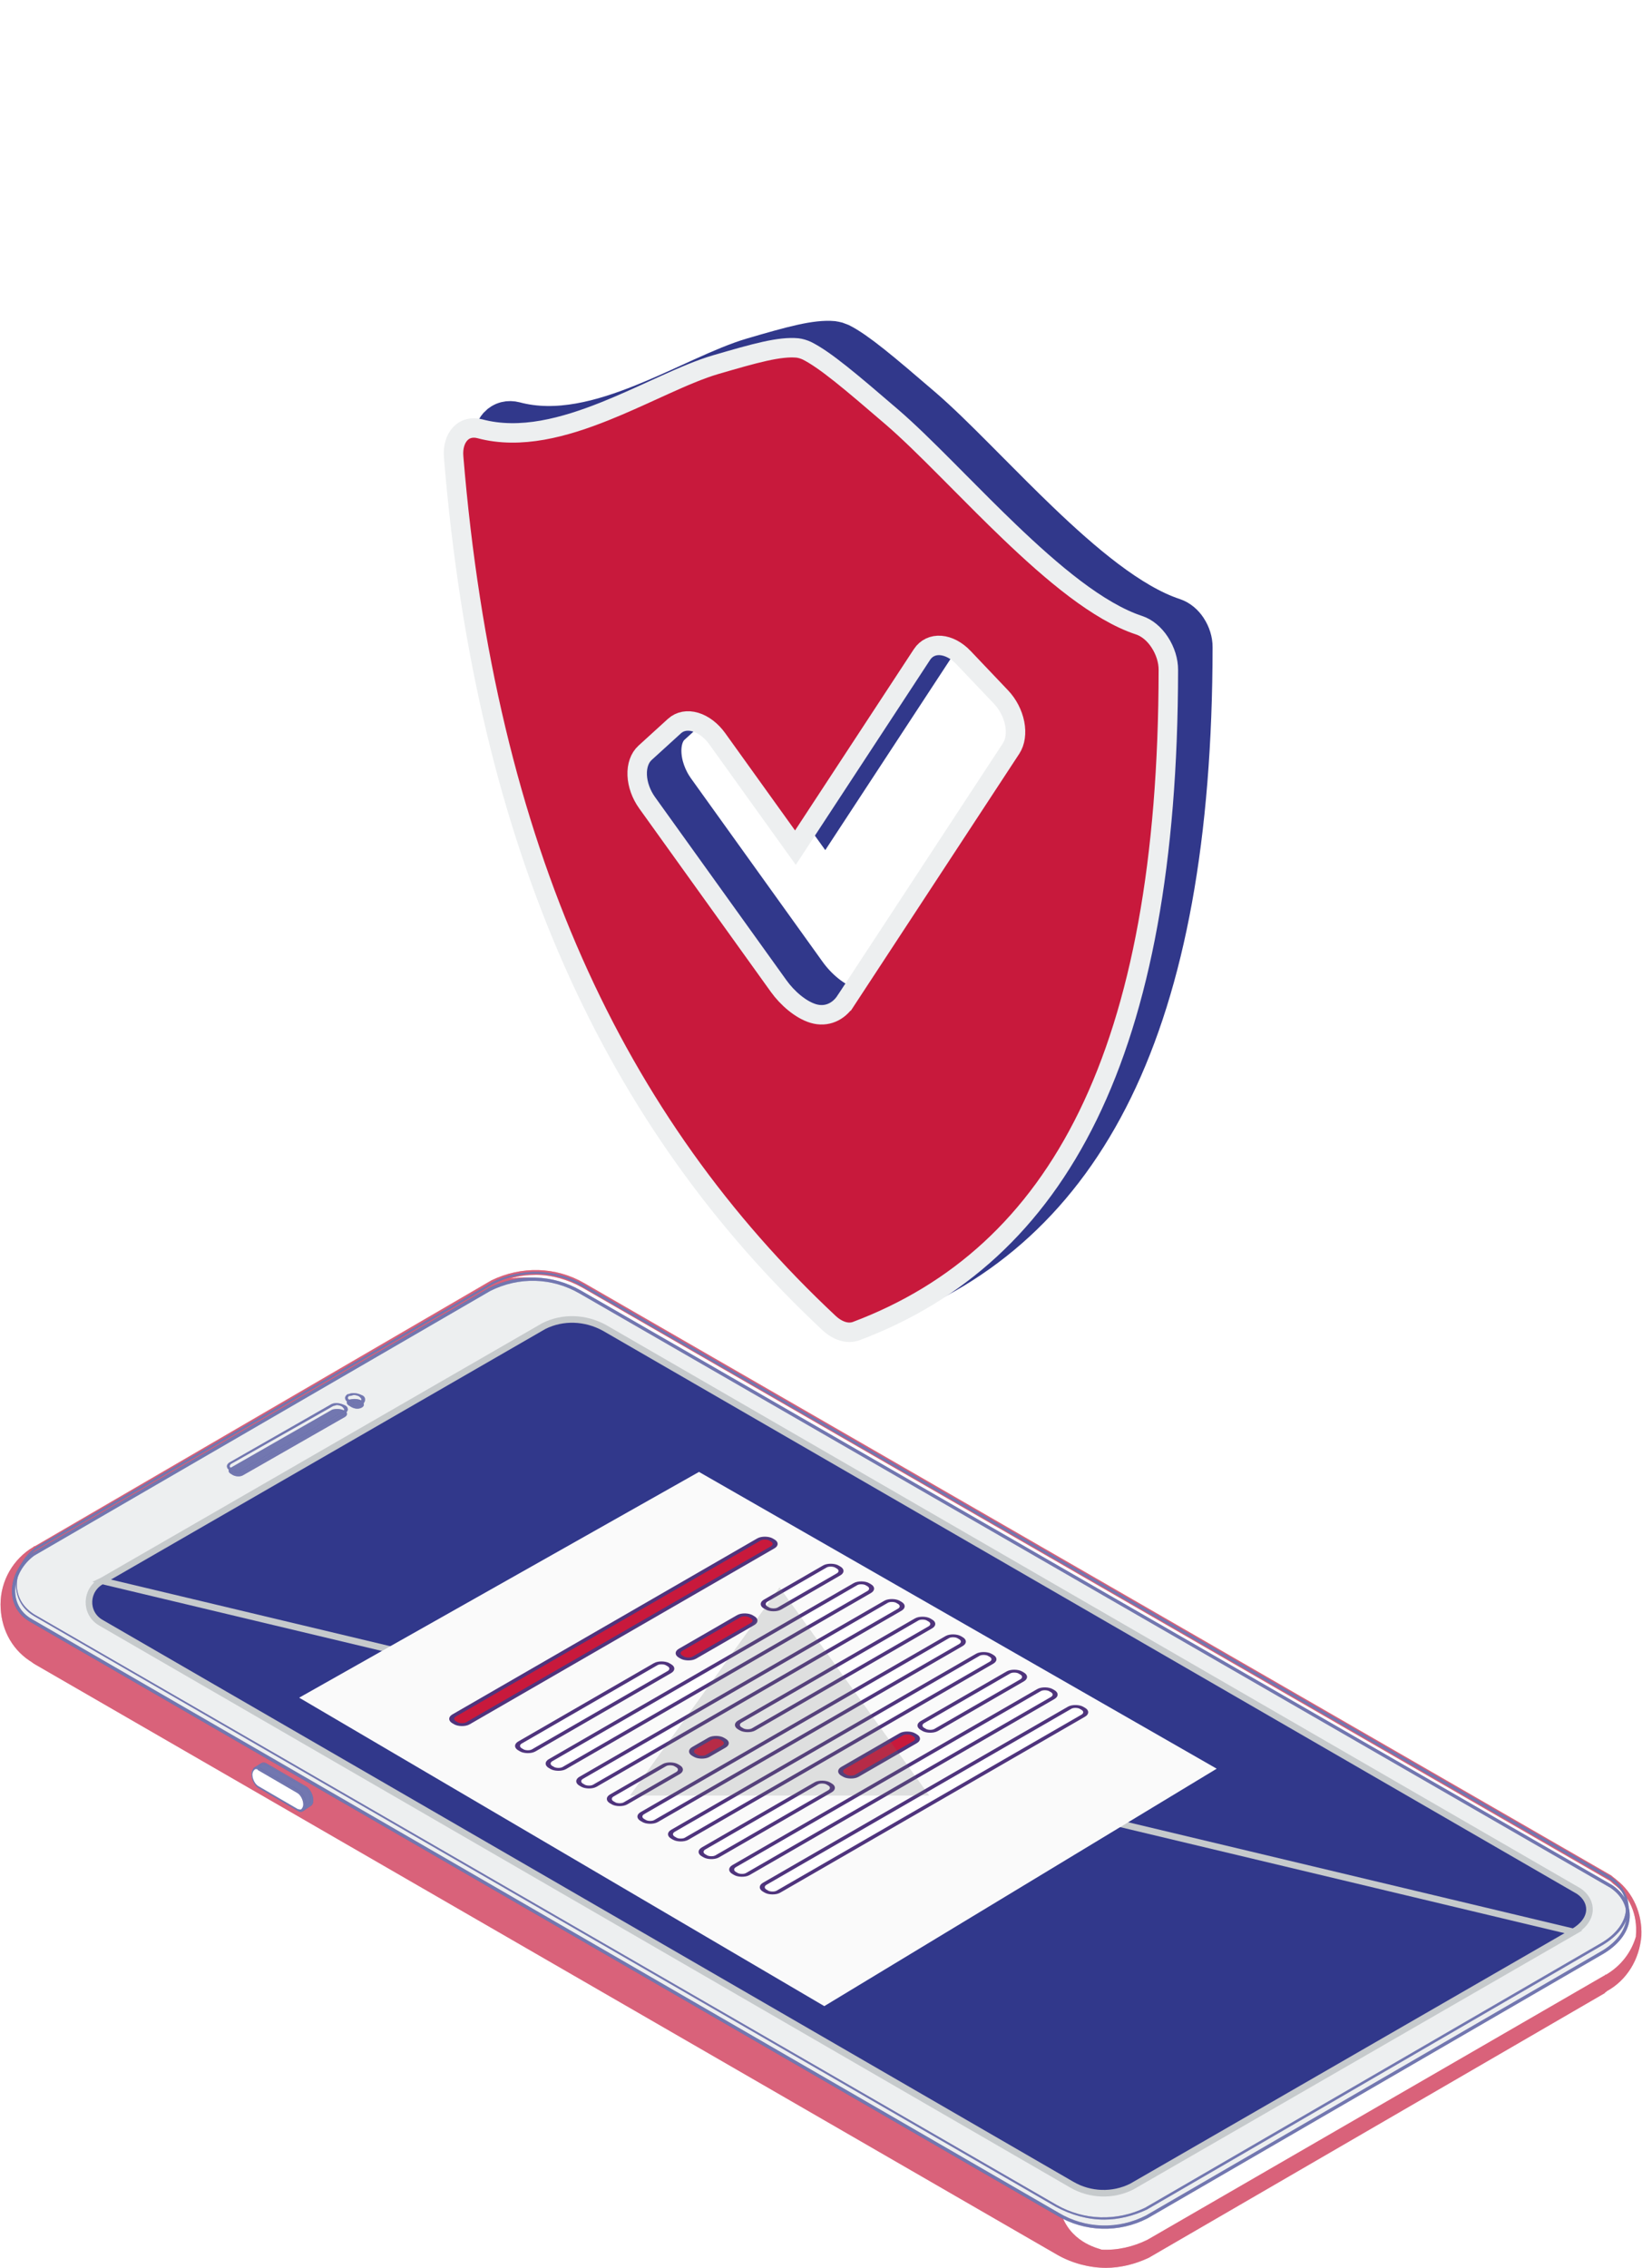 <svg width="328" height="453" viewBox="0 0 328 453" fill="none" xmlns="http://www.w3.org/2000/svg">
<path d="M7.013 309.561C7.194 309.379 7.194 309.379 7.376 309.197L98.532 256.294C104.343 253.385 111.061 253.567 116.69 256.839L321.701 375.19C322.064 375.372 322.427 375.554 322.609 375.917C329.691 381.371 328.601 392.824 320.612 397.551H320.43L320.248 397.733L229.092 450.636C223.463 453.545 216.744 453.182 211.297 450.091L7.013 332.104C6.649 331.922 6.286 331.558 5.923 331.377C-1.885 326.105 -1.34 314.288 7.013 309.561Z" fill="white"/>
<path d="M6.65 309.016L6.831 309.38L6.65 309.016C6.831 308.834 6.831 308.834 7.013 308.834L98.169 255.749C104.161 252.84 111.062 253.022 116.691 256.294L321.883 374.645C322.246 375.009 322.609 375.191 322.972 375.554C326.241 378.099 328.057 382.281 327.875 386.644C327.512 391.371 324.97 395.552 320.975 397.733L320.793 397.915C320.793 397.915 320.612 397.915 320.612 398.097L229.456 451C226.732 452.273 223.826 453 220.921 453C217.653 453 214.202 452.091 211.297 450.455L7.013 332.468C6.65 332.286 6.286 331.923 5.923 331.741C2.11 329.196 0.112 325.014 0.112 320.469C0.112 315.742 2.655 311.379 6.65 309.016ZM322.246 376.281C321.883 375.918 321.701 375.736 321.338 375.554L116.328 257.203C113.422 255.567 110.154 254.658 107.067 254.658C105.432 254.658 103.617 254.84 101.982 255.385C105.796 254.84 109.609 255.385 111.606 257.022L212.75 425.73C212.75 425.73 210.026 437.366 212.205 442.819C214.384 448.273 219.832 449.182 220.013 449.364C223.1 449.546 226.369 448.819 229.274 447.364L320.43 394.643C320.612 394.643 320.612 394.461 320.612 394.461H320.793C323.88 392.643 325.878 389.916 326.786 386.826C326.786 386.826 326.786 386.826 326.786 386.644C327.149 382.462 325.515 378.645 322.246 376.281Z" fill="#C8193C"/>
<path d="M6.65 309.016L6.831 309.38L6.65 309.016C6.831 308.834 6.831 308.834 7.013 308.834L98.169 255.749C104.161 252.84 111.062 253.022 116.691 256.294L321.883 374.645C322.246 375.009 322.609 375.191 322.972 375.554C326.241 378.099 328.057 382.281 327.875 386.644C327.512 391.371 324.97 395.552 320.975 397.733L320.793 397.915C320.793 397.915 320.612 397.915 320.612 398.097L229.456 451C226.732 452.273 223.826 453 220.921 453C217.653 453 214.202 452.091 211.297 450.455L7.013 332.468C6.65 332.286 6.286 331.923 5.923 331.741C2.11 329.196 0.112 325.014 0.112 320.469C0.112 315.742 2.655 311.379 6.65 309.016ZM322.246 376.281C321.883 375.918 321.701 375.736 321.338 375.554L116.328 257.203C113.422 255.567 110.154 254.658 107.067 254.658C105.432 254.658 103.617 254.84 101.982 255.385C105.796 254.84 109.609 255.385 111.606 257.022L212.75 425.73C212.75 425.73 210.026 437.366 212.205 442.819C214.384 448.273 219.832 449.182 220.013 449.364C223.1 449.546 226.369 448.819 229.274 447.364L320.43 394.643C320.612 394.643 320.612 394.461 320.612 394.461H320.793C323.88 392.643 325.878 389.916 326.786 386.826C326.786 386.826 326.786 386.826 326.786 386.644C327.149 382.462 325.515 378.645 322.246 376.281Z" fill="white" fill-opacity="0.32" style="mix-blend-mode:overlay"/>
<path d="M321.883 376.826L115.964 258.112C110.335 254.839 103.617 254.658 97.806 257.566L6.65 310.47C1.929 313.924 1.021 320.832 6.287 323.741L211.297 442.274C216.745 445.546 223.463 445.728 229.093 442.819L320.249 389.916C326.786 385.916 326.423 379.917 321.883 376.826Z" fill="#EDEFF0"/>
<path d="M321.883 376.826L115.964 258.112C110.335 254.839 103.617 254.658 97.806 257.566L6.65 310.47C1.929 313.924 1.021 320.832 6.287 323.741L211.297 442.274C216.745 445.546 223.463 445.728 229.093 442.819L320.249 389.916C326.786 385.916 326.423 379.917 321.883 376.826Z" stroke="#31388B" stroke-width="0.648" stroke-miterlimit="10"/>
<path d="M321.883 376.826L115.964 258.112C110.335 254.839 103.617 254.658 97.806 257.566L6.65 310.47C1.929 313.924 1.021 320.832 6.287 323.741L211.297 442.274C216.745 445.546 223.463 445.728 229.093 442.819L320.249 389.916C326.786 385.916 326.423 379.917 321.883 376.826Z" stroke="white" stroke-opacity="0.32" stroke-width="0.648" stroke-miterlimit="10" style="mix-blend-mode:overlay"/>
<path d="M220.558 443.365C223.463 443.365 226.369 442.637 229.092 441.365L320.249 388.461C323.517 386.462 325.333 383.917 325.333 381.19C325.333 378.826 324.062 376.463 321.701 374.827L116.691 256.658C111.061 253.385 104.161 253.204 98.35 256.112L7.194 309.016C4.47 311.015 3.018 314.106 3.199 317.015C3.381 319.56 4.652 321.56 6.831 322.832L210.934 440.819C214.021 442.456 217.289 443.365 220.558 443.365ZM321.52 375.372C323.699 376.826 324.97 379.008 324.788 381.19C324.788 383.735 322.972 386.28 319.885 388.098L228.729 441.001C223.1 443.728 216.563 443.546 211.115 440.456L6.831 322.469C4.834 321.196 3.562 319.378 3.381 317.015C3.199 314.288 4.652 311.379 7.194 309.561L98.532 256.476C104.161 253.567 110.88 253.749 116.327 257.021L321.52 375.372Z" fill="#31388B"/>
<path d="M220.558 443.365C223.463 443.365 226.369 442.637 229.092 441.365L320.249 388.461C323.517 386.462 325.333 383.917 325.333 381.19C325.333 378.826 324.062 376.463 321.701 374.827L116.691 256.658C111.061 253.385 104.161 253.204 98.35 256.112L7.194 309.016C4.47 311.015 3.018 314.106 3.199 317.015C3.381 319.56 4.652 321.56 6.831 322.832L210.934 440.819C214.021 442.456 217.289 443.365 220.558 443.365ZM321.52 375.372C323.699 376.826 324.97 379.008 324.788 381.19C324.788 383.735 322.972 386.28 319.885 388.098L228.729 441.001C223.1 443.728 216.563 443.546 211.115 440.456L6.831 322.469C4.834 321.196 3.562 319.378 3.381 317.015C3.199 314.288 4.652 311.379 7.194 309.561L98.532 256.476C104.161 253.567 110.88 253.749 116.327 257.021L321.52 375.372Z" fill="white" fill-opacity="0.32" style="mix-blend-mode:overlay"/>
<path d="M20.404 315.773L20.416 315.767L108.65 264.873C112.434 262.986 116.916 263.153 120.726 265.231C120.728 265.232 120.731 265.233 120.733 265.234L315.36 377.749C316.826 378.734 317.579 380.159 317.503 381.586C317.427 383.01 316.513 384.607 314.29 385.891L20.404 315.773ZM20.404 315.773L20.393 315.78C17.023 317.547 16.884 322.171 20.058 324.082C20.06 324.083 20.061 324.084 20.063 324.085L214.166 436.429C214.167 436.43 214.167 436.43 214.168 436.43C217.787 438.5 222.266 438.674 226.056 436.784L314.29 385.891L20.404 315.773Z" fill="#31388B" stroke="#C6CACC" stroke-width="1.317"/>
<g filter="url(#filter0_d)">
<path d="M139.629 288.745L59.762 333.842L164.659 395.455L243.044 348.028L139.629 288.745Z" fill="#FAFAFA"/>
</g>
<rect x="0.704" width="34.024" height="3.155" rx="1.357" transform="matrix(0.866 -0.5 0.866 0.5 102.084 349.099)" fill="white" stroke="#4F347D" stroke-width="0.813"/>
<rect x="0.704" width="14.841" height="3.155" rx="1.357" transform="matrix(0.866 -0.5 0.866 0.5 120.415 359.682)" fill="white" stroke="#4F347D" stroke-width="0.813"/>
<rect x="0.704" width="43.505" height="3.155" rx="1.357" transform="matrix(0.866 -0.5 0.866 0.5 146.002 344.91)" fill="white" stroke="#4F347D" stroke-width="0.813"/>
<rect x="0.704" width="22.558" height="3.155" rx="1.357" transform="matrix(0.866 -0.5 0.866 0.5 182.473 345.021)" fill="white" stroke="#4F347D" stroke-width="0.813"/>
<rect x="0.704" width="28.732" height="3.155" rx="1.357" transform="matrix(0.866 -0.5 0.866 0.5 138.746 370.266)" fill="white" stroke="#4F347D" stroke-width="0.813"/>
<rect x="0.704" width="73.05" height="3.155" rx="1.357" transform="matrix(0.866 -0.5 0.866 0.5 108.194 352.627)" fill="white" stroke="#4F347D" stroke-width="0.813"/>
<rect x="0.704" width="73.05" height="3.155" rx="1.357" transform="matrix(0.866 -0.5 0.866 0.5 88.93 343.693)" fill="#C8193C" stroke="#4F347D" stroke-width="0.813"/>
<rect x="0.704" width="73.05" height="3.155" rx="1.357" transform="matrix(0.866 -0.5 0.866 0.5 126.526 363.21)" fill="white" stroke="#4F347D" stroke-width="0.813"/>
<rect x="0.704" width="73.05" height="3.155" rx="1.357" transform="matrix(0.866 -0.5 0.866 0.5 132.636 366.739)" fill="white" stroke="#4F347D" stroke-width="0.813"/>
<rect x="0.704" width="73.05" height="3.155" rx="1.357" transform="matrix(0.866 -0.5 0.866 0.5 150.967 377.322)" fill="white" stroke="#4F347D" stroke-width="0.813"/>
<rect x="0.704" width="73.05" height="3.155" rx="1.357" transform="matrix(0.866 -0.5 0.866 0.5 144.857 373.795)" fill="white" stroke="#4F347D" stroke-width="0.813"/>
<rect x="0.704" width="73.05" height="3.155" rx="1.357" transform="matrix(0.866 -0.5 0.866 0.5 114.305 356.154)" fill="white" stroke="#4F347D" stroke-width="0.813"/>
<rect x="0.704" width="16.385" height="3.155" rx="1.357" transform="matrix(0.866 -0.5 0.866 0.5 151.158 320.766)" fill="white" stroke="#4F347D" stroke-width="0.813"/>
<rect x="0.704" width="16.164" height="3.155" rx="1.357" transform="matrix(0.866 -0.5 0.866 0.5 134.164 330.578)" fill="#C8193C" stroke="#4F347D" stroke-width="0.813"/>
<rect x="0.704" width="6.463" height="3.155" rx="1.357" transform="matrix(0.866 -0.5 0.866 0.5 136.837 350.201)" fill="#C8193C" stroke="#4F347D" stroke-width="0.813"/>
<rect x="0.704" width="16.164" height="3.155" rx="1.357" transform="matrix(0.866 -0.5 0.866 0.5 166.625 354.171)" fill="#C8193C" stroke="#4F347D" stroke-width="0.813"/>
<path d="M60.761 360.466C60.761 359.375 60.216 358.284 59.308 357.92L51.5 353.375C51.137 353.194 50.773 353.194 50.592 353.375L51.863 352.466H52.045C52.408 352.285 52.589 352.285 53.134 352.466L60.942 357.011C61.669 357.375 62.213 358.648 62.213 359.557C62.213 360.102 62.213 360.284 61.85 360.466L60.398 361.556C60.579 361.375 60.761 361.011 60.761 360.466Z" fill="#31388B"/>
<path d="M60.761 360.466C60.761 359.375 60.216 358.284 59.308 357.92L51.5 353.375C51.137 353.194 50.773 353.194 50.592 353.375L51.863 352.466H52.045C52.408 352.285 52.589 352.285 53.134 352.466L60.942 357.011C61.669 357.375 62.213 358.648 62.213 359.557C62.213 360.102 62.213 360.284 61.85 360.466L60.398 361.556C60.579 361.375 60.761 361.011 60.761 360.466Z" fill="white" fill-opacity="0.32" style="mix-blend-mode:overlay"/>
<path d="M60.58 361.738L62.215 360.647C62.578 360.283 62.578 359.92 62.578 359.556C62.578 358.465 61.851 357.193 61.125 356.829L53.317 352.284C52.772 351.921 52.227 352.102 52.046 352.284L50.593 353.193L50.956 353.557C51.138 353.375 51.501 353.557 51.682 353.557L59.491 358.102C60.217 358.465 60.762 359.556 60.762 360.465C60.762 360.829 60.58 361.192 60.399 361.374L60.58 361.738ZM52.59 352.284C52.772 352.284 52.772 352.284 52.954 352.466L60.762 357.011C61.488 357.374 62.033 358.465 62.033 359.374C62.033 359.738 62.033 360.101 61.851 360.101L61.125 360.647C61.125 360.465 61.125 360.465 61.125 360.283C61.125 359.192 60.399 357.92 59.672 357.556L51.864 353.011C51.864 353.011 51.682 353.011 51.682 352.83L52.409 352.284C52.409 352.466 52.409 352.284 52.59 352.284Z" fill="#31388B"/>
<path d="M60.58 361.738L62.215 360.647C62.578 360.283 62.578 359.92 62.578 359.556C62.578 358.465 61.851 357.193 61.125 356.829L53.317 352.284C52.772 351.921 52.227 352.102 52.046 352.284L50.593 353.193L50.956 353.557C51.138 353.375 51.501 353.557 51.682 353.557L59.491 358.102C60.217 358.465 60.762 359.556 60.762 360.465C60.762 360.829 60.58 361.192 60.399 361.374L60.58 361.738ZM52.59 352.284C52.772 352.284 52.772 352.284 52.954 352.466L60.762 357.011C61.488 357.374 62.033 358.465 62.033 359.374C62.033 359.738 62.033 360.101 61.851 360.101L61.125 360.647C61.125 360.465 61.125 360.465 61.125 360.283C61.125 359.192 60.399 357.92 59.672 357.556L51.864 353.011C51.864 353.011 51.682 353.011 51.682 352.83L52.409 352.284C52.409 352.466 52.409 352.284 52.59 352.284Z" fill="white" fill-opacity="0.32" style="mix-blend-mode:overlay"/>
<path d="M51.682 357.011L59.491 361.556C60.217 361.92 60.943 361.556 60.943 360.465C60.943 359.374 60.399 358.284 59.491 357.92L51.682 353.375C50.956 353.012 50.23 353.375 50.23 354.466C50.23 355.375 50.956 356.466 51.682 357.011Z" fill="white"/>
<path d="M60.035 361.919C60.217 361.919 60.399 361.919 60.58 361.738C60.943 361.556 61.125 361.01 61.125 360.465C61.125 359.374 60.399 358.102 59.672 357.738L51.864 353.193C51.501 353.011 51.138 353.011 50.775 353.193C50.411 353.375 50.23 353.92 50.23 354.466C50.23 355.556 50.956 356.829 51.682 357.193L59.491 361.738C59.491 361.738 59.672 361.919 60.035 361.919ZM51.138 353.375C51.319 353.375 51.501 353.375 51.501 353.557L59.309 358.102C60.035 358.465 60.58 359.556 60.58 360.465C60.58 360.829 60.399 361.192 60.217 361.374C60.035 361.556 59.672 361.374 59.491 361.374L51.682 356.829C50.956 356.465 50.411 355.375 50.411 354.466C50.411 354.102 50.593 353.738 50.775 353.557C50.956 353.375 50.956 353.375 51.138 353.375Z" fill="#31388B"/>
<path d="M60.035 361.919C60.217 361.919 60.399 361.919 60.58 361.738C60.943 361.556 61.125 361.01 61.125 360.465C61.125 359.374 60.399 358.102 59.672 357.738L51.864 353.193C51.501 353.011 51.138 353.011 50.775 353.193C50.411 353.375 50.23 353.92 50.23 354.466C50.23 355.556 50.956 356.829 51.682 357.193L59.491 361.738C59.491 361.738 59.672 361.919 60.035 361.919ZM51.138 353.375C51.319 353.375 51.501 353.375 51.501 353.557L59.309 358.102C60.035 358.465 60.58 359.556 60.58 360.465C60.58 360.829 60.399 361.192 60.217 361.374C60.035 361.556 59.672 361.374 59.491 361.374L51.682 356.829C50.956 356.465 50.411 355.375 50.411 354.466C50.411 354.102 50.593 353.738 50.775 353.557C50.956 353.375 50.956 353.375 51.138 353.375Z" fill="white" fill-opacity="0.32" style="mix-blend-mode:overlay"/>
<path d="M72.202 281.2C72.928 280.837 72.746 280.291 72.202 279.746C71.475 279.382 70.567 279.382 69.841 279.564H69.659C69.115 279.928 69.115 280.473 69.841 280.837C70.567 281.382 71.475 281.564 72.202 281.2Z" fill="#31388B"/>
<path d="M72.202 281.2C72.928 280.837 72.746 280.291 72.202 279.746C71.475 279.382 70.567 279.382 69.841 279.564H69.659C69.115 279.928 69.115 280.473 69.841 280.837C70.567 281.382 71.475 281.564 72.202 281.2Z" fill="white" fill-opacity="0.32" style="mix-blend-mode:overlay"/>
<path d="M48.596 294.654L68.934 283.019C69.479 282.656 69.479 282.11 68.752 281.747C68.026 281.383 67.118 281.383 66.392 281.565L46.054 293.2C45.509 293.563 45.509 294.109 46.236 294.472C46.962 295.018 48.052 295.018 48.596 294.654Z" fill="#31388B"/>
<path d="M48.596 294.654L68.934 283.019C69.479 282.656 69.479 282.11 68.752 281.747C68.026 281.383 67.118 281.383 66.392 281.565L46.054 293.2C45.509 293.563 45.509 294.109 46.236 294.472C46.962 295.018 48.052 295.018 48.596 294.654Z" fill="white" fill-opacity="0.32" style="mix-blend-mode:overlay"/>
<path d="M71.113 280.656C71.476 280.656 72.021 280.656 72.202 280.474H72.384C72.747 280.292 72.929 279.928 72.929 279.565C72.929 279.201 72.747 278.838 72.202 278.656C71.476 278.292 70.386 278.11 69.66 278.474H69.479C69.115 278.656 68.934 279.019 68.934 279.201C68.934 279.565 69.115 279.928 69.66 280.11C70.205 280.474 70.568 280.656 71.113 280.656ZM70.75 278.656C71.113 278.656 71.658 278.838 71.839 279.019C72.021 279.201 72.202 279.383 72.202 279.565C72.202 279.747 72.021 279.747 72.021 279.928H71.839C71.294 280.292 70.386 280.11 69.842 279.747C69.66 279.565 69.479 279.383 69.479 279.201C69.479 279.019 69.66 279.019 69.66 278.838H69.842C70.205 278.838 70.386 278.656 70.75 278.656Z" fill="#31388B"/>
<path d="M71.113 280.656C71.476 280.656 72.021 280.656 72.202 280.474H72.384C72.747 280.292 72.929 279.928 72.929 279.565C72.929 279.201 72.747 278.838 72.202 278.656C71.476 278.292 70.386 278.11 69.66 278.474H69.479C69.115 278.656 68.934 279.019 68.934 279.201C68.934 279.565 69.115 279.928 69.66 280.11C70.205 280.474 70.568 280.656 71.113 280.656ZM70.75 278.656C71.113 278.656 71.658 278.838 71.839 279.019C72.021 279.201 72.202 279.383 72.202 279.565C72.202 279.747 72.021 279.747 72.021 279.928H71.839C71.294 280.292 70.386 280.11 69.842 279.747C69.66 279.565 69.479 279.383 69.479 279.201C69.479 279.019 69.66 279.019 69.66 278.838H69.842C70.205 278.838 70.386 278.656 70.75 278.656Z" fill="white" fill-opacity="0.32" style="mix-blend-mode:overlay"/>
<path d="M47.507 294.108C47.87 294.108 48.415 294.108 48.597 293.927L68.934 282.292C69.297 282.11 69.479 281.746 69.479 281.564C69.479 281.201 69.297 280.837 68.753 280.655C68.026 280.292 66.937 280.11 66.21 280.474L45.873 292.109C45.51 292.29 45.328 292.654 45.328 292.836C45.328 293.199 45.51 293.563 46.054 293.745C46.599 294.108 47.144 294.108 47.507 294.108ZM67.3 280.655C67.663 280.655 68.208 280.837 68.389 281.019C68.571 281.201 68.753 281.383 68.753 281.564C68.753 281.746 68.571 281.746 68.571 281.928L48.233 293.563C47.689 293.927 46.781 293.745 46.236 293.381C46.054 293.199 45.873 293.018 45.873 292.836C45.873 292.654 46.054 292.654 46.054 292.472L66.574 280.837C66.755 280.837 67.118 280.655 67.3 280.655Z" fill="#31388B"/>
<path d="M47.507 294.108C47.87 294.108 48.415 294.108 48.597 293.927L68.934 282.292C69.297 282.11 69.479 281.746 69.479 281.564C69.479 281.201 69.297 280.837 68.753 280.655C68.026 280.292 66.937 280.11 66.21 280.474L45.873 292.109C45.51 292.29 45.328 292.654 45.328 292.836C45.328 293.199 45.51 293.563 46.054 293.745C46.599 294.108 47.144 294.108 47.507 294.108ZM67.3 280.655C67.663 280.655 68.208 280.837 68.389 281.019C68.571 281.201 68.753 281.383 68.753 281.564C68.753 281.746 68.571 281.746 68.571 281.928L48.233 293.563C47.689 293.927 46.781 293.745 46.236 293.381C46.054 293.199 45.873 293.018 45.873 292.836C45.873 292.654 46.054 292.654 46.054 292.472L66.574 280.837C66.755 280.837 67.118 280.655 67.3 280.655Z" fill="white" fill-opacity="0.32" style="mix-blend-mode:overlay"/>
<path d="M236.02 126.315L236.029 126.328L236.038 126.341C236.635 127.253 236.959 128.3 236.952 129.258L236.952 129.274L236.952 129.29C236.875 204.873 215.33 244.197 175.927 259.044C175.489 259.203 175.031 259.195 174.608 259.069C174.183 258.942 173.717 258.673 173.268 258.256C131.633 219.26 106.245 165.949 99.838 88.431L99.837 88.422L99.836 88.413C99.751 87.421 99.999 86.538 100.537 85.959L100.543 85.952C100.775 85.702 101.066 85.527 101.4 85.442C101.732 85.358 102.099 85.364 102.477 85.462C111.403 87.85 120.751 85.132 128.875 81.874C132.176 80.55 135.432 79.064 138.487 77.671C139.268 77.314 140.035 76.964 140.787 76.624C144.543 74.925 147.887 73.492 150.798 72.643C154.695 71.51 157.803 70.61 160.419 70.031C163.027 69.454 164.875 69.264 166.277 69.388C166.607 69.433 166.943 69.532 167.277 69.681C168.703 70.402 170.61 71.711 173.323 73.869C176.054 76.041 179.316 78.84 183.408 82.353C186.464 84.981 190.011 88.47 194.004 92.479C194.798 93.277 195.61 94.095 196.435 94.926C199.687 98.203 203.154 101.696 206.653 105.051C215.255 113.295 225.066 121.723 234.017 124.661C234.393 124.787 234.765 124.999 235.11 125.284C235.456 125.57 235.765 125.922 236.02 126.315ZM210.789 148.545L210.793 148.538C212.02 146.658 212.4 144.008 211.842 141.168C211.285 138.329 209.841 135.552 207.841 133.437L207.835 133.431L207.828 133.424L200.337 125.542L200.331 125.536C198.327 123.433 195.931 122.159 193.661 121.983L194.704 127.404L193.661 121.983C191.39 121.806 189.416 122.741 188.177 124.605L188.171 124.614L188.165 124.623L164.655 160.5L151.56 142.254L151.552 142.243L151.544 142.232C149.797 139.816 147.512 138.081 145.185 137.388C142.858 136.694 140.66 137.094 139.073 138.515L139.064 138.523L139.055 138.532L133.156 143.904L133.153 143.907C131.572 145.35 130.74 147.705 130.854 150.464C130.969 153.223 132.019 156.139 133.76 158.572L133.766 158.58L160.06 195.223L160.06 195.223C162.228 198.244 165.609 201.237 169.001 202.248C172.806 203.382 175.959 201.68 177.725 198.984L210.789 148.545Z" stroke="#31388B" stroke-width="10.539"/>
<path d="M231.65 128.275L231.656 128.285C232.778 129.999 233.398 131.986 233.386 133.816L233.386 133.828C233.308 210.248 211.453 250.659 171.032 265.885C170.193 266.192 169.266 266.196 168.347 265.922C167.426 265.647 166.476 265.084 165.599 264.267C122.891 224.268 97.097 169.659 90.618 91.284L90.618 91.277C90.457 89.393 90.928 87.73 91.935 86.647L91.937 86.645C92.412 86.131 93.006 85.776 93.681 85.604C94.355 85.433 95.096 85.447 95.858 85.647C103.987 87.824 112.793 85.373 120.926 82.111C124.185 80.804 127.392 79.341 130.443 77.949C131.229 77.591 132.004 77.237 132.767 76.892C136.518 75.196 139.968 73.711 143.019 72.822C146.896 71.695 150.069 70.775 152.758 70.18C155.446 69.585 157.549 69.341 159.295 69.504C159.916 69.582 160.55 69.769 161.18 70.058C162.955 70.945 165.13 72.464 167.934 74.695C170.74 76.927 174.071 79.785 178.143 83.281C181.345 86.035 185.006 89.641 188.992 93.643C189.799 94.453 190.618 95.279 191.449 96.116C194.697 99.389 198.112 102.829 201.566 106.14C210.176 114.393 219.408 122.22 227.558 124.893C228.321 125.146 229.078 125.578 229.782 126.16C230.486 126.742 231.122 127.463 231.65 128.275ZM201.976 149.503L201.978 149.5C202.811 148.223 203.068 146.425 202.69 144.5C202.313 142.576 201.332 140.688 199.97 139.247L199.965 139.242L192.474 131.361L192.472 131.358C191.106 129.925 189.47 129.055 187.92 128.934C186.37 128.814 185.025 129.453 184.183 130.719L184.179 130.726L158.889 169.318L143.267 147.552L143.261 147.544C142.072 145.9 140.513 144.715 138.923 144.241C137.333 143.767 135.834 144.041 134.753 145.009L134.747 145.015L128.847 150.387L128.846 150.388C127.771 151.37 127.208 152.969 127.285 154.838C127.362 156.707 128.074 158.686 129.258 160.34L129.26 160.343L155.554 196.986L155.554 196.986C157.278 199.388 159.955 201.708 162.464 202.455C165.121 203.247 167.512 202.08 168.912 199.942C168.912 199.942 168.912 199.942 168.913 199.942L201.976 149.503Z" fill="#C8193C" stroke="#EDEFF0" stroke-width="3.888"/>
<g filter="url(#filter1_f)">
<path d="M155.726 317.073L185.62 358.664H125.833L155.726 317.073Z" fill="#6E7375" fill-opacity="0.2"/>
</g>
<defs>
<filter id="filter0_d" x="54.493" y="288.746" width="193.821" height="117.248" filterUnits="userSpaceOnUse" color-interpolation-filters="sRGB">
<feFlood flood-opacity="0" result="BackgroundImageFix"/>
<feColorMatrix in="SourceAlpha" type="matrix" values="0 0 0 0 0 0 0 0 0 0 0 0 0 0 0 0 0 0 127 0" result="hardAlpha"/>
<feOffset dy="5.27"/>
<feGaussianBlur stdDeviation="2.635"/>
<feColorMatrix type="matrix" values="0 0 0 0 0 0 0 0 0 0 0 0 0 0 0 0 0 0 0.25 0"/>
<feBlend mode="normal" in2="BackgroundImageFix" result="effect1_dropShadow"/>
<feBlend mode="normal" in="SourceGraphic" in2="effect1_dropShadow" result="shape"/>
</filter>
<filter id="filter1_f" x="103.437" y="294.677" width="104.578" height="86.383" filterUnits="userSpaceOnUse" color-interpolation-filters="sRGB">
<feFlood flood-opacity="0" result="BackgroundImageFix"/>
<feBlend mode="normal" in="SourceGraphic" in2="BackgroundImageFix" result="shape"/>
<feGaussianBlur stdDeviation="11.198" result="effect1_foregroundBlur"/>
</filter>
</defs>
</svg>
